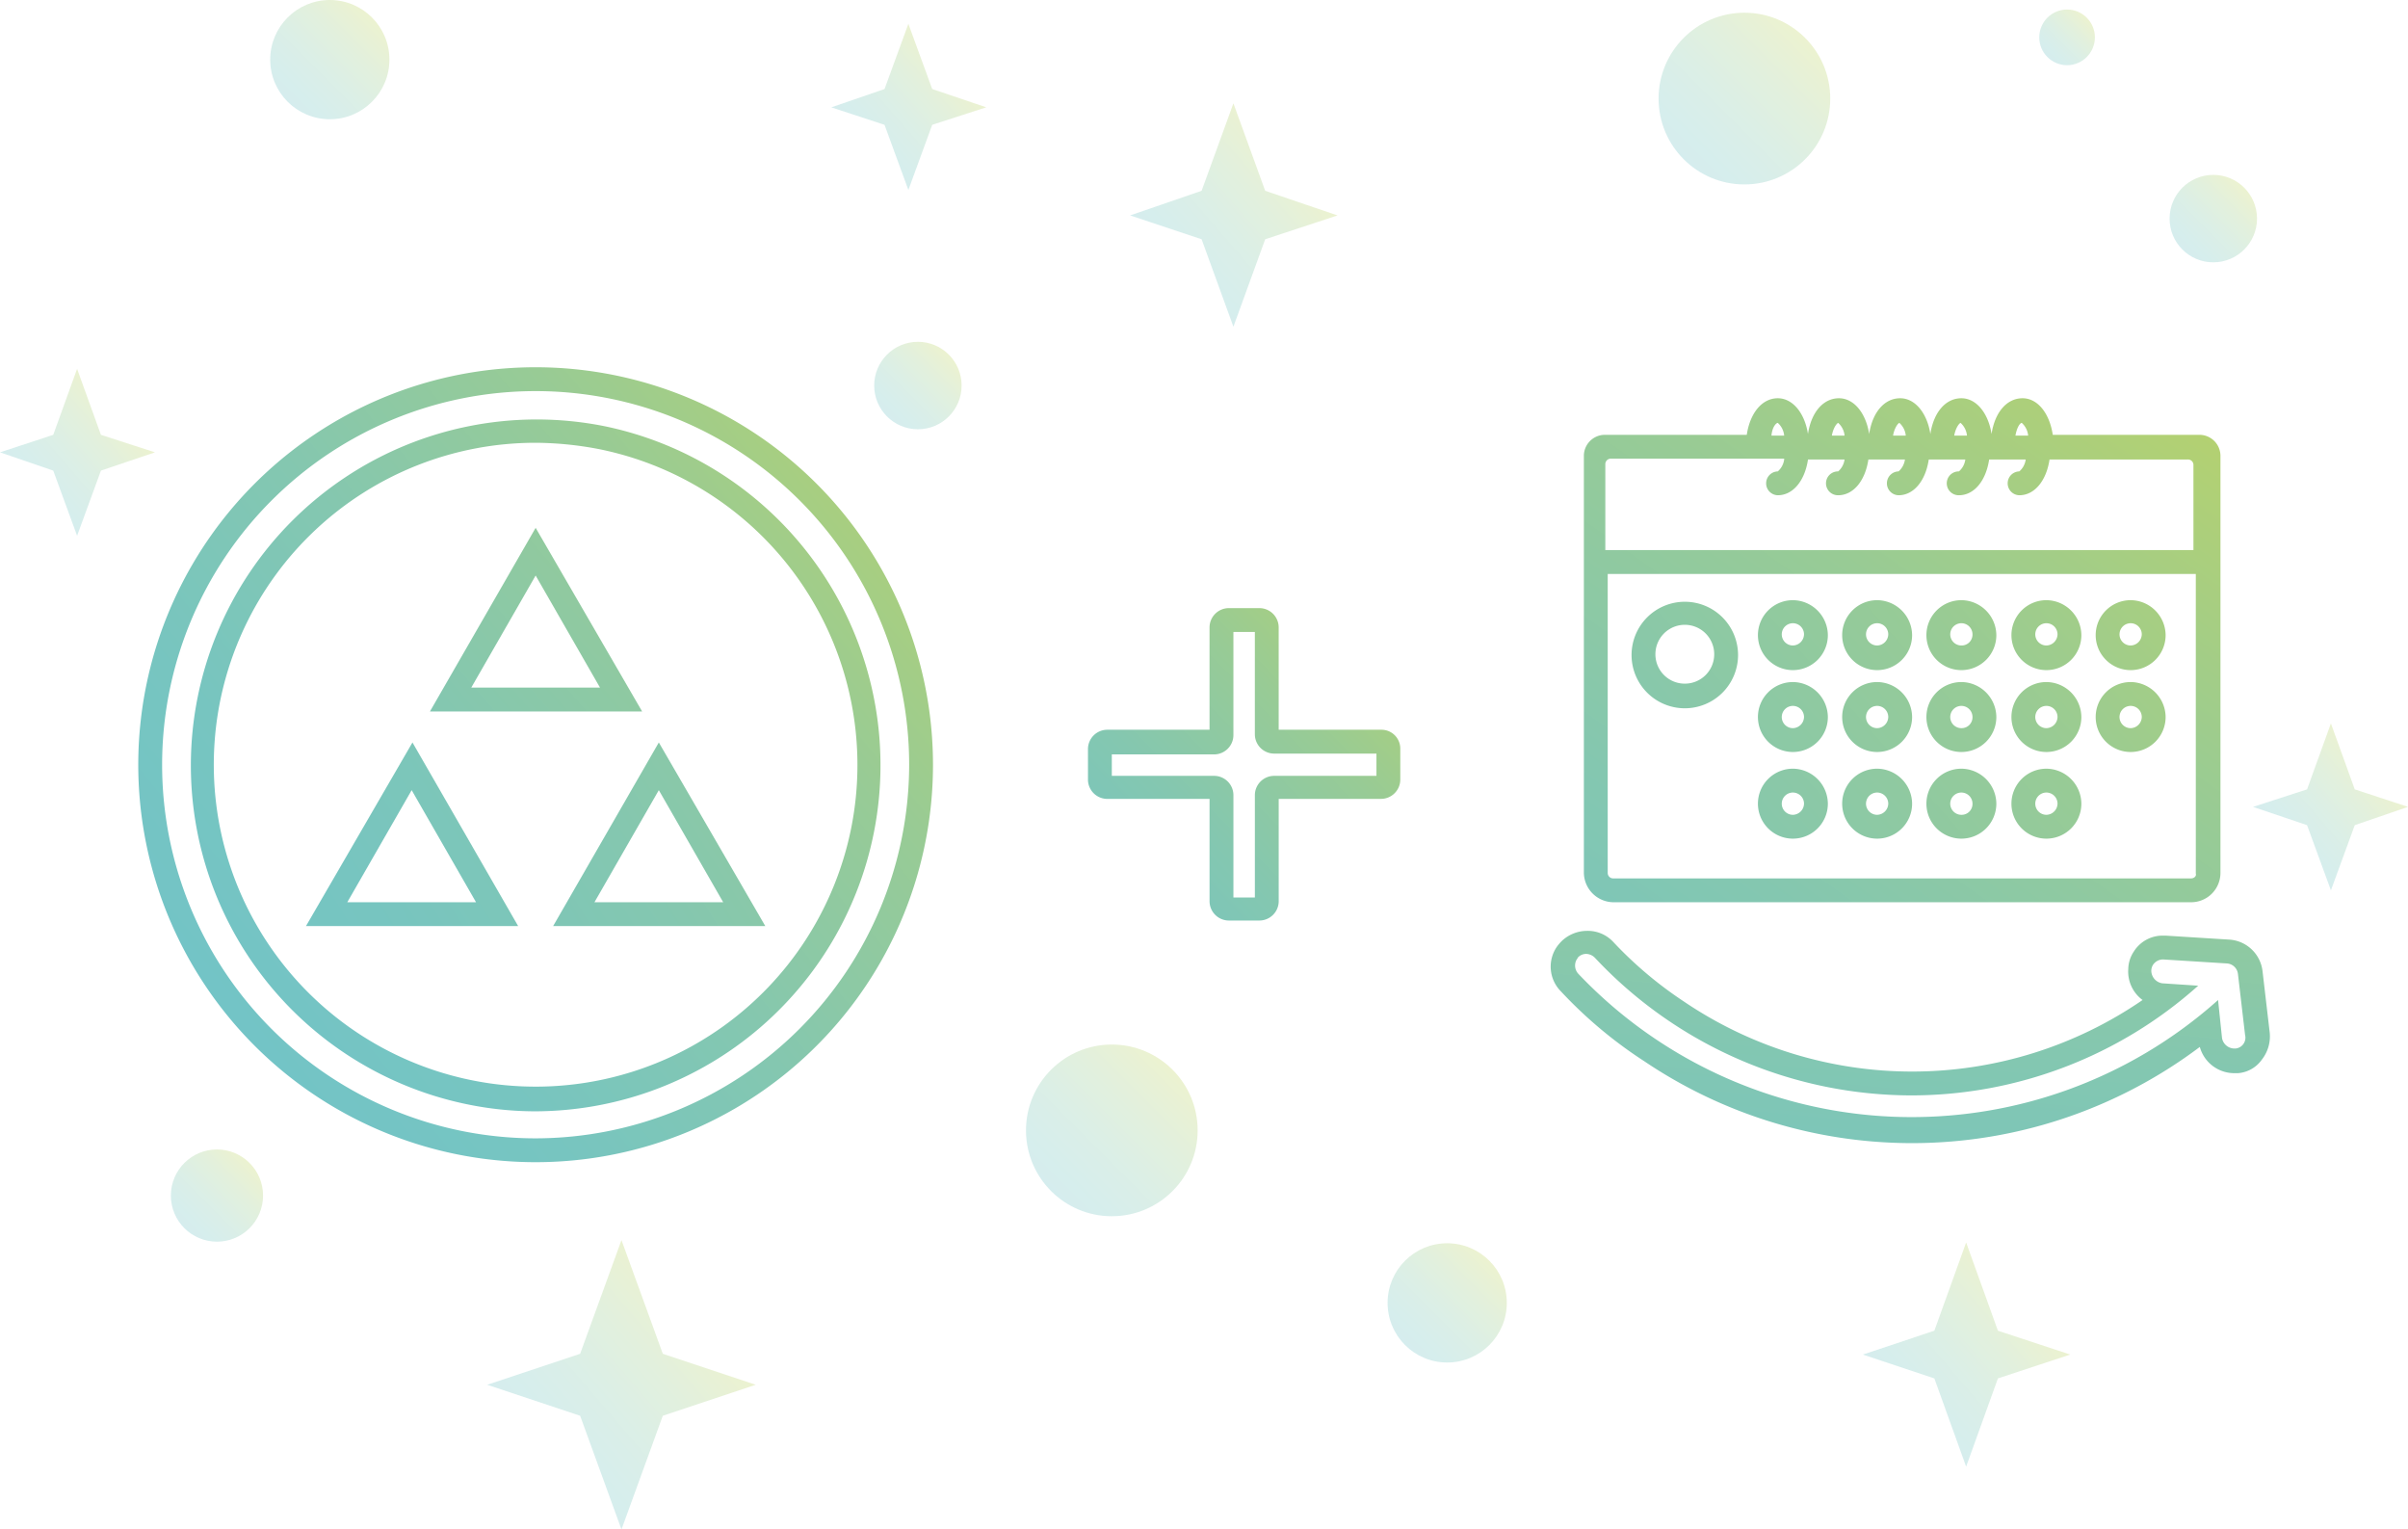 <svg xmlns="http://www.w3.org/2000/svg" xmlns:xlink="http://www.w3.org/1999/xlink" viewBox="0 0 415.419 263.784"><defs><style>.a{fill:url(#a);}.b{fill:url(#b);}.c{fill:url(#c);}.d{fill:url(#d);}.e{fill:url(#e);}.f{fill:url(#f);}.g{fill:url(#g);}.h{fill:url(#h);}.i{fill:url(#i);}.j{fill:url(#j);}.k{fill:url(#k);}.l{fill:url(#l);}.m{fill:url(#m);}.n{fill:url(#n);}.o{fill:url(#o);}.p{fill:url(#p);}.q{fill:url(#q);}.r{fill:url(#r);}.s{fill:url(#s);}.t{fill:url(#t);}.u{fill:url(#u);}.v{fill:url(#v);}.w{fill:url(#w);}.x{opacity:0.3;}.y{fill:url(#x);}.z{fill:url(#z);}.aa{fill:url(#aa);}.ab{fill:url(#ab);}.ac{fill:url(#ac);}.ad{fill:url(#ad);}.ae{fill:url(#ae);}.af{fill:url(#af);}.ag{fill:url(#ag);}.ah{fill:url(#ah);}.ai{fill:url(#ai);}.aj{fill:url(#aj);}.ak{fill:url(#ak);}</style><linearGradient id="a" x1="-0.397" y1="1.538" x2="1.095" y2="-0.134" gradientUnits="objectBoundingBox"><stop offset="0" stop-color="#73c4c6"/><stop offset="0.17" stop-color="#77c5c0"/><stop offset="0.392" stop-color="#84c7b0"/><stop offset="0.644" stop-color="#98cb95"/><stop offset="0.915" stop-color="#b5d16f"/><stop offset="1" stop-color="#bfd362"/></linearGradient><linearGradient id="b" x1="-3.776" y1="4.29" x2="5.142" y2="-3.621" xlink:href="#a"/><linearGradient id="c" x1="-7.02" y1="7.161" x2="6.56" y2="-4.885" xlink:href="#a"/><linearGradient id="d" x1="-7.692" y1="7.76" x2="5.887" y2="-4.285" xlink:href="#a"/><linearGradient id="e" x1="-8.365" y1="8.36" x2="5.215" y2="-3.685" xlink:href="#a"/><linearGradient id="f" x1="-9.049" y1="8.96" x2="4.531" y2="-3.086" xlink:href="#a"/><linearGradient id="g" x1="-9.721" y1="9.559" x2="3.858" y2="-2.486" xlink:href="#a"/><linearGradient id="h" x1="-6.436" y1="6.648" x2="7.144" y2="-5.397" xlink:href="#a"/><linearGradient id="i" x1="-7.109" y1="7.248" x2="6.471" y2="-4.798" xlink:href="#a"/><linearGradient id="j" x1="-7.781" y1="7.847" x2="5.798" y2="-4.198" xlink:href="#a"/><linearGradient id="k" x1="-8.465" y1="8.447" x2="5.114" y2="-3.598" xlink:href="#a"/><linearGradient id="l" x1="-9.138" y1="9.047" x2="4.442" y2="-2.999" xlink:href="#a"/><linearGradient id="m" x1="-5.82" y1="6.104" x2="7.759" y2="-5.942" xlink:href="#a"/><linearGradient id="n" x1="-6.493" y1="6.703" x2="7.087" y2="-5.342" xlink:href="#a"/><linearGradient id="o" x1="-7.165" y1="7.303" x2="6.414" y2="-4.742" xlink:href="#a"/><linearGradient id="p" x1="-7.849" y1="7.903" x2="5.73" y2="-4.143" xlink:href="#a"/><linearGradient id="q" x1="-0.069" y1="2.045" x2="1.251" y2="-1.925" xlink:href="#a"/><linearGradient id="r" x1="-0.175" y1="1.163" x2="1.123" y2="-0.11" xlink:href="#a"/><linearGradient id="s" x1="0.117" y1="0.812" x2="1.087" y2="0.022" xlink:href="#a"/><linearGradient id="t" x1="-1.172" y1="2.305" x2="2.461" y2="-1.114" xlink:href="#a"/><linearGradient id="u" x1="-1.025" y1="2.169" x2="2.608" y2="-1.251" xlink:href="#a"/><linearGradient id="v" x1="-0.324" y1="1.511" x2="3.309" y2="-1.909" xlink:href="#a"/><linearGradient id="w" x1="0.061" y1="0.857" x2="1.176" y2="-0.05" xlink:href="#a"/><linearGradient id="x" x1="0.145" y1="0.852" x2="0.853" y2="0.143" gradientUnits="objectBoundingBox"><stop offset="0" stop-color="#73c4c6"/><stop offset="0.166" stop-color="#78c5bf"/><stop offset="0.406" stop-color="#87c8ac"/><stop offset="0.692" stop-color="#9fcd8c"/><stop offset="1" stop-color="#bfd362"/></linearGradient><linearGradient id="z" x1="0.148" y1="0.854" x2="0.853" y2="0.148" xlink:href="#x"/><linearGradient id="aa" x1="0.142" y1="0.85" x2="0.846" y2="0.146" xlink:href="#x"/><linearGradient id="ab" x1="0.147" y1="0.852" x2="0.853" y2="0.146" xlink:href="#x"/><linearGradient id="ac" x1="0.147" y1="0.851" x2="0.854" y2="0.144" xlink:href="#x"/><linearGradient id="ad" x1="0.145" y1="0.856" x2="0.853" y2="0.148" xlink:href="#x"/><linearGradient id="ae" x1="0.144" y1="0.852" x2="0.852" y2="0.144" xlink:href="#x"/><linearGradient id="af" x1="0.23" y1="0.751" x2="0.767" y2="0.249" xlink:href="#x"/><linearGradient id="ag" x1="0.232" y1="0.75" x2="0.77" y2="0.251" xlink:href="#x"/><linearGradient id="ah" x1="0.23" y1="0.751" x2="0.768" y2="0.252" xlink:href="#x"/><linearGradient id="ai" x1="0.229" y1="0.75" x2="0.768" y2="0.251" xlink:href="#x"/><linearGradient id="aj" x1="0.23" y1="0.75" x2="0.768" y2="0.25" xlink:href="#x"/><linearGradient id="ak" x1="0.231" y1="0.75" x2="0.769" y2="0.251" xlink:href="#x"/></defs><g transform="translate(23.856 63.341)"><g transform="translate(249.388 5.347)"><path class="a" d="M204.373,137.023h99.673a5.061,5.061,0,0,0,5.073-5.073V59.971a3.63,3.63,0,0,0-3.565-3.565H280.19c-.548-3.7-2.6-6.307-5.21-6.307-2.742,0-4.8,2.468-5.347,6.17-.548-3.565-2.6-6.17-5.21-6.17-2.742,0-4.8,2.468-5.347,6.17-.548-3.565-2.6-6.17-5.21-6.17-2.742,0-4.8,2.468-5.347,6.17-.548-3.565-2.6-6.17-5.21-6.17-2.742,0-4.8,2.468-5.347,6.17-.548-3.565-2.6-6.17-5.21-6.17-2.742,0-4.8,2.6-5.347,6.307H202.865a3.63,3.63,0,0,0-3.565,3.565V131.95A5.15,5.15,0,0,0,204.373,137.023Zm99.673-4.113H204.373a.937.937,0,0,1-.96-.96V80.4H304.869v51.687C305.006,132.5,304.594,132.91,304.046,132.91Zm-29.2-78.559a3.348,3.348,0,0,1,1.1,2.194h-2.194C274.021,55.036,274.569,54.35,274.843,54.35Zm-10.557,0a3.349,3.349,0,0,1,1.1,2.194H263.19C263.464,55.036,264.149,54.35,264.286,54.35Zm-10.557,0a3.349,3.349,0,0,1,1.1,2.194h-2.194C252.907,55.036,253.592,54.35,253.73,54.35Zm-10.557,0a3.349,3.349,0,0,1,1.1,2.194h-2.194C242.35,55.036,243.036,54.35,243.173,54.35Zm-10.42,0a3.349,3.349,0,0,1,1.1,2.194h-2.194C231.793,55.036,232.479,54.35,232.753,54.35Zm1.1,6.307a3.285,3.285,0,0,1-1.1,2.057,2.057,2.057,0,0,0,0,4.113c2.6,0,4.661-2.468,5.21-6.17h6.307a3.285,3.285,0,0,1-1.1,2.057,2.057,2.057,0,1,0,0,4.113c2.6,0,4.661-2.468,5.21-6.17h6.307a3.285,3.285,0,0,1-1.1,2.057,2.057,2.057,0,0,0,0,4.113c2.6,0,4.661-2.468,5.21-6.17h6.307a3.285,3.285,0,0,1-1.1,2.057,2.057,2.057,0,1,0,0,4.113c2.6,0,4.661-2.468,5.21-6.17h6.307a3.285,3.285,0,0,1-1.1,2.057,2.057,2.057,0,0,0,0,4.113c2.6,0,4.661-2.468,5.21-6.17H303.5a.937.937,0,0,1,.96.96v14.67H203V61.479a.937.937,0,0,1,.96-.96H233.85Z" transform="translate(-199.3 -50.1)"/></g><g transform="translate(257.615 40.445)"><path class="b" d="M214.486,75.7a9.186,9.186,0,1,0,9.186,9.186A9.186,9.186,0,0,0,214.486,75.7Zm0,14.122a5.061,5.061,0,0,1-5.073-5.073,5.073,5.073,0,0,1,10.146,0A5.061,5.061,0,0,1,214.486,89.822Z" transform="translate(-205.3 -75.7)"/></g><g transform="translate(279.414 40.171)"><path class="c" d="M227.233,75.5a6.032,6.032,0,1,0,6.032,6.032A6.086,6.086,0,0,0,227.233,75.5Zm0,7.815a1.919,1.919,0,1,1,1.919-1.919A1.961,1.961,0,0,1,227.233,83.315Z" transform="translate(-221.2 -75.5)"/></g><g transform="translate(293.947 40.171)"><path class="d" d="M237.833,75.5a6.032,6.032,0,1,0,6.033,6.032A6.086,6.086,0,0,0,237.833,75.5Zm0,7.815a1.919,1.919,0,1,1,1.919-1.919A1.961,1.961,0,0,1,237.833,83.315Z" transform="translate(-231.8 -75.5)"/></g><g transform="translate(308.479 40.171)"><path class="e" d="M248.433,75.5a6.032,6.032,0,1,0,6.033,6.032A6.086,6.086,0,0,0,248.433,75.5Zm0,7.815a1.919,1.919,0,1,1,1.919-1.919A1.874,1.874,0,0,1,248.433,83.315Z" transform="translate(-242.4 -75.5)"/></g><g transform="translate(323.149 40.171)"><path class="f" d="M259.132,75.5a6.032,6.032,0,1,0,6.032,6.032A6.086,6.086,0,0,0,259.132,75.5Zm0,7.815a1.919,1.919,0,1,1,1.919-1.919A1.961,1.961,0,0,1,259.132,83.315Z" transform="translate(-253.1 -75.5)"/></g><g transform="translate(337.682 40.171)"><path class="g" d="M269.733,75.5a6.032,6.032,0,1,0,6.033,6.032A6.086,6.086,0,0,0,269.733,75.5Zm0,7.815a1.919,1.919,0,1,1,1.919-1.919A1.961,1.961,0,0,1,269.733,83.315Z" transform="translate(-263.7 -75.5)"/></g><g transform="translate(279.414 54.292)"><path class="h" d="M227.233,85.8a6.032,6.032,0,1,0,6.032,6.032A6.086,6.086,0,0,0,227.233,85.8Zm0,7.952a1.919,1.919,0,1,1,1.919-1.919A1.961,1.961,0,0,1,227.233,93.752Z" transform="translate(-221.2 -85.8)"/></g><g transform="translate(293.947 54.292)"><path class="i" d="M237.833,85.8a6.032,6.032,0,1,0,6.033,6.032A6.086,6.086,0,0,0,237.833,85.8Zm0,7.952a1.919,1.919,0,1,1,1.919-1.919A1.961,1.961,0,0,1,237.833,93.752Z" transform="translate(-231.8 -85.8)"/></g><g transform="translate(308.479 54.292)"><path class="j" d="M248.433,85.8a6.032,6.032,0,1,0,6.033,6.032A6.086,6.086,0,0,0,248.433,85.8Zm0,7.952a1.919,1.919,0,1,1,1.919-1.919A1.874,1.874,0,0,1,248.433,93.752Z" transform="translate(-242.4 -85.8)"/></g><g transform="translate(323.149 54.292)"><path class="k" d="M259.132,85.8a6.032,6.032,0,1,0,6.032,6.032A6.086,6.086,0,0,0,259.132,85.8Zm0,7.952a1.919,1.919,0,1,1,1.919-1.919A1.961,1.961,0,0,1,259.132,93.752Z" transform="translate(-253.1 -85.8)"/></g><g transform="translate(337.682 54.292)"><path class="l" d="M269.733,85.8a6.032,6.032,0,1,0,6.033,6.032A6.086,6.086,0,0,0,269.733,85.8Zm0,7.952a1.919,1.919,0,1,1,1.919-1.919A1.961,1.961,0,0,1,269.733,93.752Z" transform="translate(-263.7 -85.8)"/></g><g transform="translate(279.414 69.237)"><path class="m" d="M227.233,96.7a6.032,6.032,0,1,0,6.032,6.032A6.086,6.086,0,0,0,227.233,96.7Zm0,7.952a1.919,1.919,0,1,1,1.919-1.919A1.961,1.961,0,0,1,227.233,104.652Z" transform="translate(-221.2 -96.7)"/></g><g transform="translate(293.947 69.237)"><path class="n" d="M237.833,96.7a6.032,6.032,0,1,0,6.033,6.032A6.086,6.086,0,0,0,237.833,96.7Zm0,7.952a1.919,1.919,0,1,1,1.919-1.919A1.961,1.961,0,0,1,237.833,104.652Z" transform="translate(-231.8 -96.7)"/></g><g transform="translate(308.479 69.237)"><path class="o" d="M248.433,96.7a6.032,6.032,0,1,0,6.033,6.032A6.086,6.086,0,0,0,248.433,96.7Zm0,7.952a1.919,1.919,0,1,1,1.919-1.919A1.874,1.874,0,0,1,248.433,104.652Z" transform="translate(-242.4 -96.7)"/></g><g transform="translate(323.149 69.237)"><path class="p" d="M259.132,96.7a6.032,6.032,0,1,0,6.032,6.032A6.086,6.086,0,0,0,259.132,96.7Zm0,7.952a1.919,1.919,0,1,1,1.919-1.919A1.961,1.961,0,0,1,259.132,104.652Z" transform="translate(-253.1 -96.7)"/></g><g transform="translate(243.658 97.205)"><path class="q" d="M319.17,134.649l-1.234-10.557a6.164,6.164,0,0,0-5.758-5.484l-10.968-.686H300.8a5.855,5.855,0,0,0-5.073,2.742,5.624,5.624,0,0,0-.96,3.016,6.1,6.1,0,0,0,2.468,5.347,70.212,70.212,0,0,1-79.108.274,68.263,68.263,0,0,1-12.2-10.283A6,6,0,0,0,201.4,117.1a6.379,6.379,0,0,0-4.25,1.645,7.836,7.836,0,0,0-.96,1.1,6.046,6.046,0,0,0,.686,7.678,76.4,76.4,0,0,0,14.4,12.065,82.589,82.589,0,0,0,95.834-2.468,6.169,6.169,0,0,0,5.9,4.524h.686a5.543,5.543,0,0,0,4.113-2.331A6.475,6.475,0,0,0,319.17,134.649Zm-5.9,2.742H313a2.19,2.19,0,0,1-2.057-1.782l-.685-6.581A79.266,79.266,0,0,1,199.891,124.5a2.088,2.088,0,0,1-.274-2.468c.137-.137.137-.274.274-.411a1.964,1.964,0,0,1,1.371-.548,2.2,2.2,0,0,1,1.508.686,74.938,74.938,0,0,0,54.567,23.719,74.286,74.286,0,0,0,49.494-18.92l-6.17-.411a2.216,2.216,0,0,1-1.919-2.194,1.981,1.981,0,0,1,.274-.96,2.091,2.091,0,0,1,1.645-.96h.137l10.968.686a2.047,2.047,0,0,1,1.919,1.782l1.234,10.557A1.876,1.876,0,0,1,313.274,137.391Z" transform="translate(-195.121 -117.1)"/></g><g transform="translate(163.837 41.542)"><path class="r" d="M187.491,97.477H169.8V79.79a3.336,3.336,0,0,0-3.29-3.29h-5.347a3.336,3.336,0,0,0-3.29,3.29V97.477H140.19a3.336,3.336,0,0,0-3.29,3.29v5.347a3.336,3.336,0,0,0,3.29,3.29h17.686v17.686a3.336,3.336,0,0,0,3.29,3.29h5.347a3.336,3.336,0,0,0,3.29-3.29V109.4h17.686a3.336,3.336,0,0,0,3.29-3.29v-5.347A3.248,3.248,0,0,0,187.491,97.477Zm-.823,7.952H168.982a3.336,3.336,0,0,0-3.29,3.29v17.686h-3.7V108.719a3.336,3.336,0,0,0-3.29-3.29H141.013v-3.7H158.7a3.336,3.336,0,0,0,3.29-3.29V80.613h3.7V98.3a3.336,3.336,0,0,0,3.29,3.29h17.686Z" transform="translate(-136.9 -76.5)"/></g><path class="s" d="M85.951,46.2A68.551,68.551,0,1,0,154.5,114.751,68.576,68.576,0,0,0,85.951,46.2Zm0,132.989a64.438,64.438,0,1,1,64.438-64.438A64.539,64.539,0,0,1,85.951,179.189Z" transform="translate(-17.4 -46.2)"/><g transform="translate(50.316 27.695)"><path class="t" d="M72.335,66.4,54.1,98.071H90.706Zm0,8.226L83.44,93.958H61.229Z" transform="translate(-54.1 -66.4)"/></g><g transform="translate(71.567 64.712)"><path class="u" d="M69.6,125.071h36.606L87.835,93.4Zm7.129-4.113,11.105-19.331L98.94,120.958Z" transform="translate(-69.6 -93.4)"/></g><g transform="translate(28.929 64.712)"><path class="v" d="M38.5,125.071H75.106L56.872,93.4Zm7.129-4.113,11.105-19.331L67.84,120.958Z" transform="translate(-38.5 -93.4)"/></g><g transform="translate(8.8 8.938)"><path class="w" d="M95.36,53.927A59.665,59.665,0,0,0,71.642,170.875a58.418,58.418,0,0,0,11.791,1.234A59.7,59.7,0,0,0,95.36,53.927ZM138,123.3A55.524,55.524,0,1,1,83.569,56.806a59.5,59.5,0,0,1,10.968,1.1A55.574,55.574,0,0,1,138,123.3Z" transform="translate(-23.819 -52.719)"/></g></g><g class="x"><g transform="translate(150.812 58.954)"><circle class="y" cx="7.541" cy="7.541" r="7.541"/></g><g transform="translate(374.288 30.162)"><circle class="y" cx="7.541" cy="7.541" r="7.541"/></g><g transform="translate(239.38 214.427)"><circle class="z" cx="10.283" cy="10.283" r="10.283"/></g><g transform="translate(351.804 1.645)"><circle class="aa" cx="4.799" cy="4.799" r="4.799"/></g><g transform="translate(46.615)"><circle class="ab" cx="10.283" cy="10.283" r="10.283"/></g><g transform="translate(29.477 198.249)"><circle class="ac" cx="7.952" cy="7.952" r="7.952"/></g><g transform="translate(286.132 2.194)"><circle class="ad" cx="14.807" cy="14.807" r="14.807"/></g><g transform="translate(176.999 180.152)"><circle class="ae" cx="14.807" cy="14.807" r="14.807"/></g><g transform="translate(143.409 4.113)"><path class="af" d="M122.012,14.242,117.9,3l-4.113,11.242L104.6,17.4l9.186,3.016L117.9,31.654l4.113-11.242,9.323-3.016Z" transform="translate(-104.6 -3)"/></g><g transform="translate(388.684 124.763)"><path class="ag" d="M301.049,102.379,296.936,91l-4.113,11.379L283.5,105.4l9.323,3.153,4.113,11.242,4.113-11.242,9.186-3.153Z" transform="translate(-283.5 -91)"/></g><g transform="translate(0 63.615)"><path class="ah" d="M17.412,57.779,13.3,46.4,9.186,57.779,0,60.8l9.186,3.153L13.3,75.191l4.113-11.242L26.735,60.8Z" transform="translate(0 -46.4)"/></g><g transform="translate(321.367 214.29)"><path class="ai" d="M257.707,171.518,252.223,156.3l-5.484,15.218L234.4,175.631l12.339,4.113,5.484,15.218,5.484-15.218,12.476-4.113Z" transform="translate(-234.4 -156.3)"/></g><g transform="translate(194.959 17.823)"><path class="aj" d="M165.507,28.081,160.023,13l-5.484,15.081L142.2,32.331l12.339,4.113,5.484,15.081,5.484-15.081,12.476-4.113Z" transform="translate(-142.2 -13)"/></g><g transform="translate(84.044 213.879)"><path class="ak" d="M91.6,175.606,84.47,156l-7.129,19.606L61.3,180.953,77.341,186.3l7.129,19.606L91.6,186.3l16.041-5.347Z" transform="translate(-61.3 -156)"/></g></g></svg>